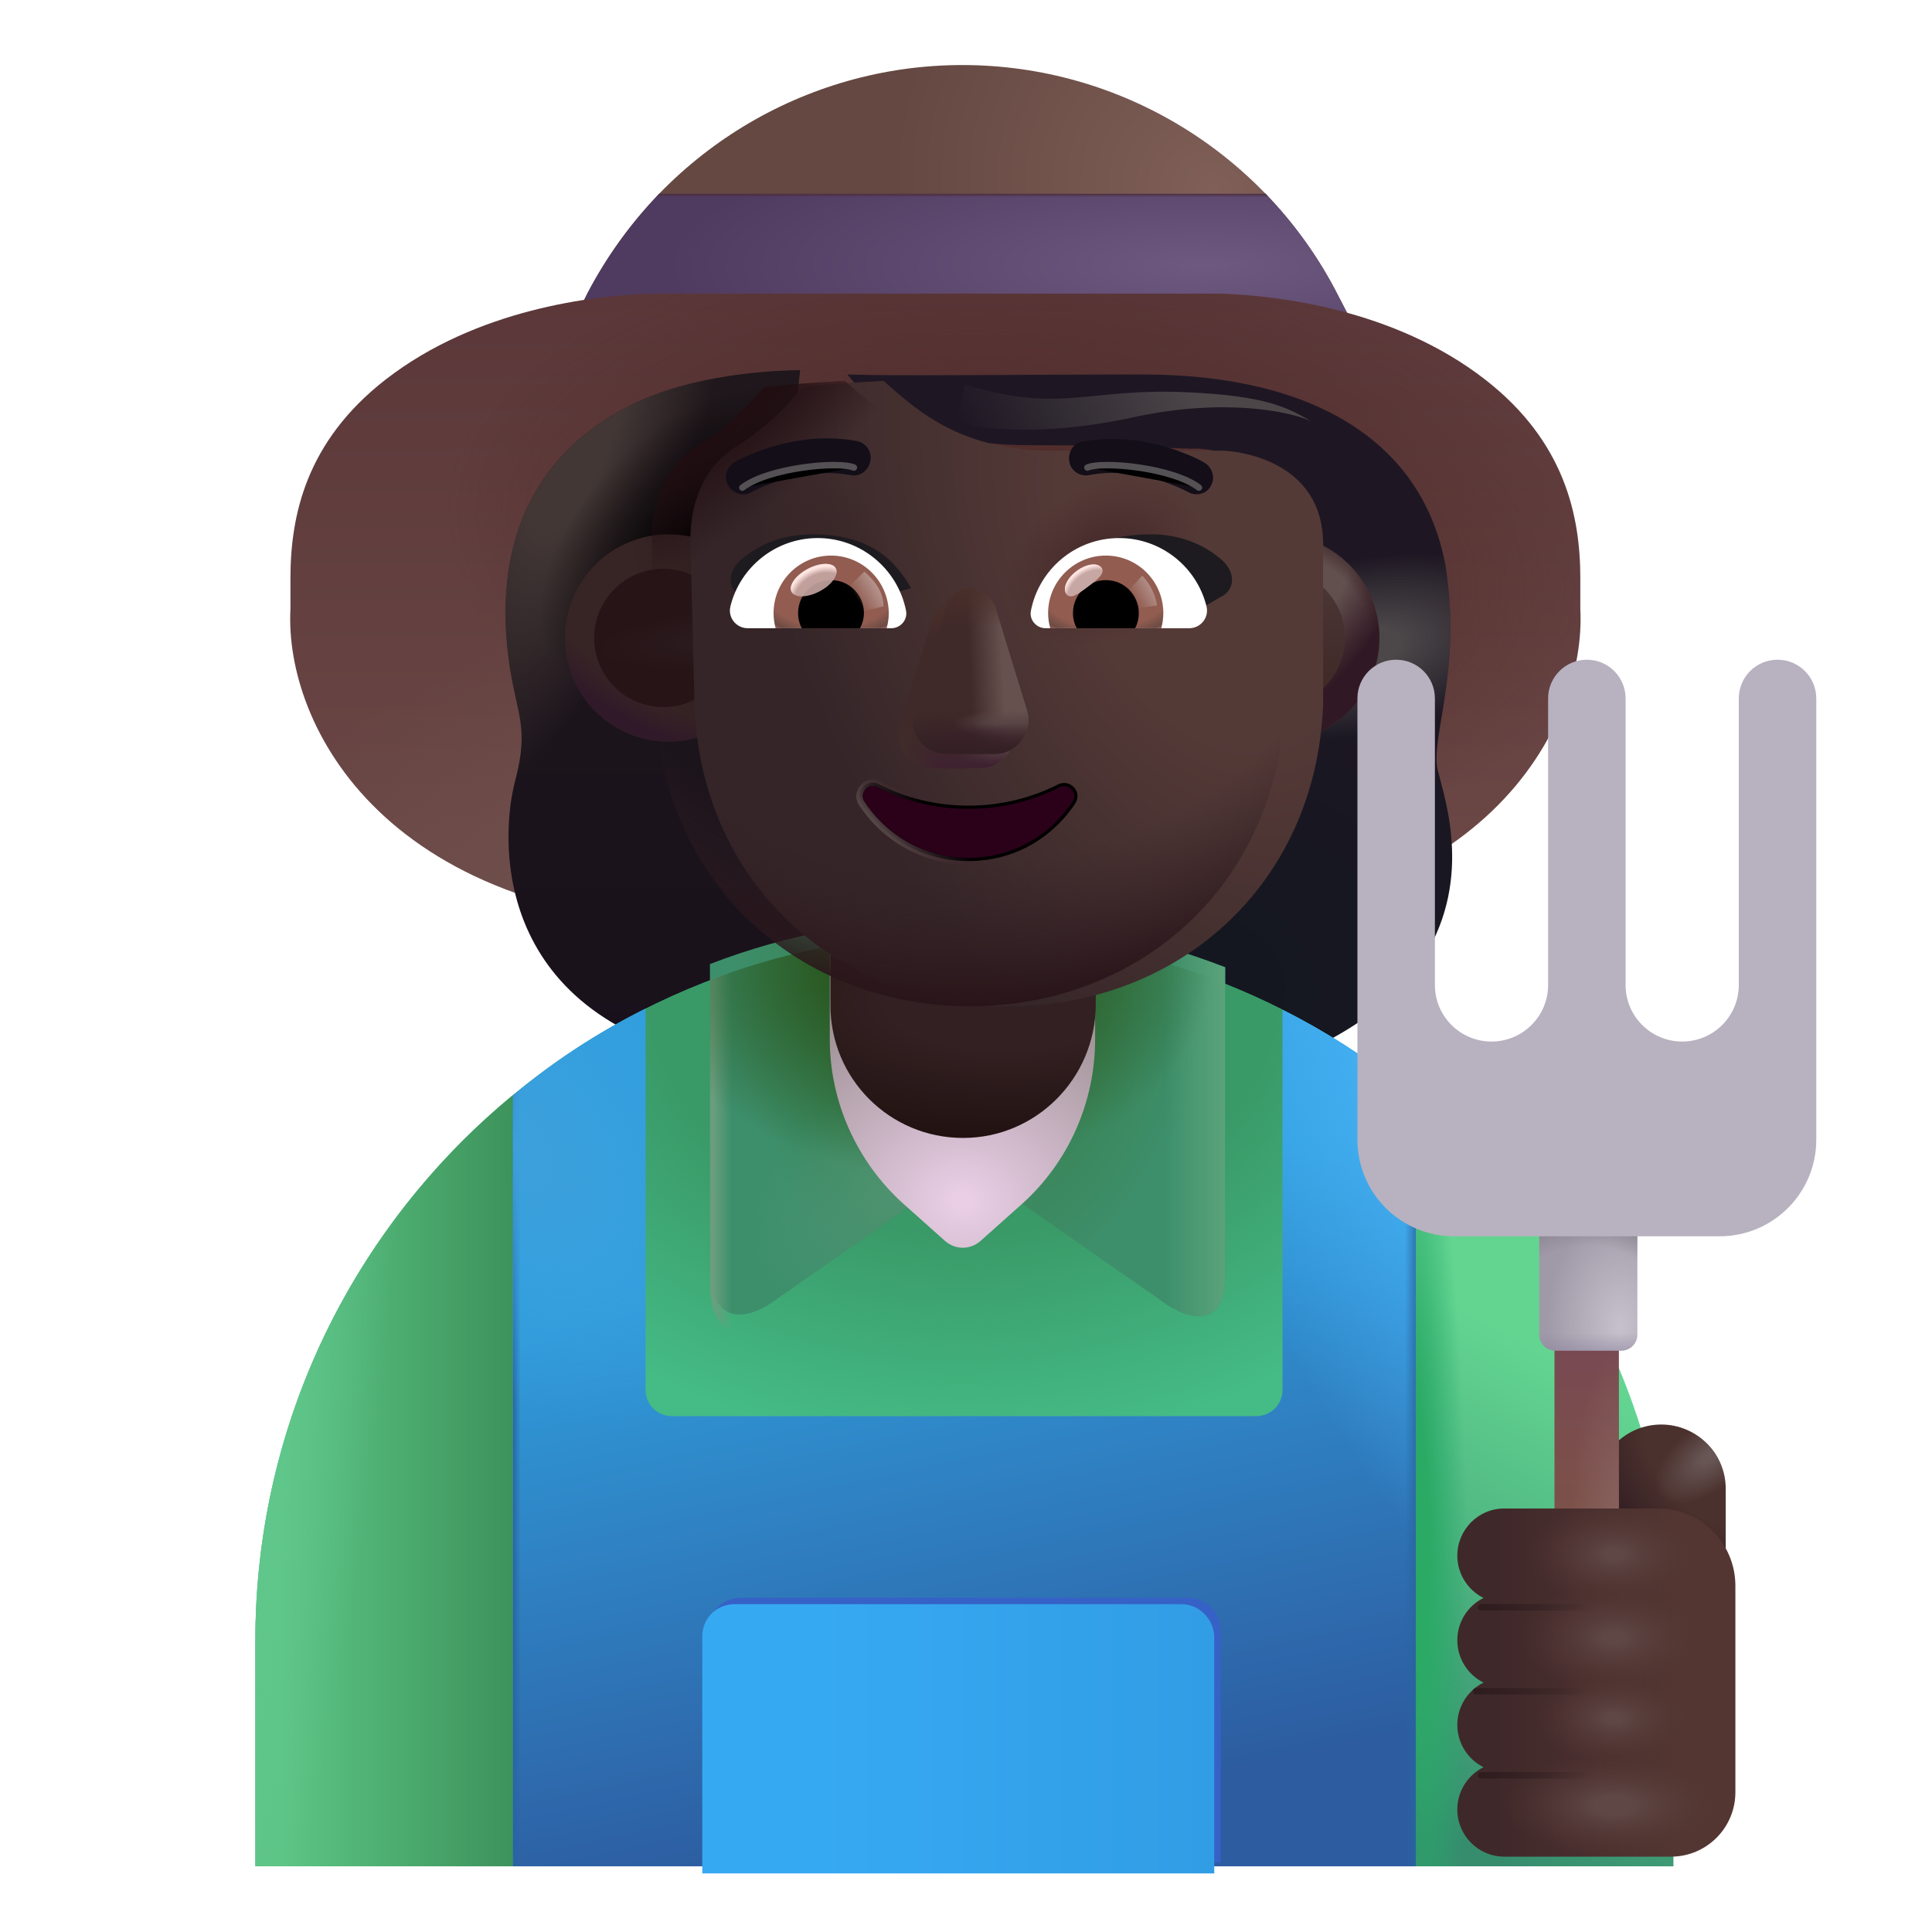 <svg viewBox="1 1 30 30" xmlns="http://www.w3.org/2000/svg">
<path d="M21.945 5.91H9.945L10.124 5.55C11.255 3.38 13.495 2.01 15.944 2.01C18.404 2.01 20.654 3.39 21.774 5.58L21.945 5.91Z" fill="url(#paint0_radial_4002_1802)"/>
<path d="M10.124 5.55L9.945 5.91H21.945L21.774 5.58C21.474 4.99 21.095 4.47 20.654 4.01H11.235C10.805 4.46 10.425 4.98 10.124 5.55Z" fill="url(#paint1_radial_4002_1802)"/>
<path d="M10.124 5.55L9.945 5.91H21.945L21.774 5.58C21.474 4.99 21.095 4.47 20.654 4.01H11.235C10.805 4.46 10.425 4.98 10.124 5.55Z" fill="url(#paint2_linear_4002_1802)"/>
<g filter="url(#filter0_ii_4002_1802)">
<path d="M11.588 4.809C10.739 4.841 8.91 5.038 7.486 6.145C6.249 7.108 6.01 8.262 6.01 9.231V9.708C5.916 11.489 7.455 14.637 12.893 14.637H19.156C24.594 14.637 26.133 11.489 26.039 9.708V9.231C26.039 8.262 25.8 7.108 24.563 6.145C23.139 5.038 21.31 4.841 20.461 4.809H11.588Z" fill="url(#paint3_linear_4002_1802)"/>
<path d="M11.588 4.809C10.739 4.841 8.91 5.038 7.486 6.145C6.249 7.108 6.01 8.262 6.01 9.231V9.708C5.916 11.489 7.455 14.637 12.893 14.637H19.156C24.594 14.637 26.133 11.489 26.039 9.708V9.231C26.039 8.262 25.8 7.108 24.563 6.145C23.139 5.038 21.31 4.841 20.461 4.809H11.588Z" fill="url(#paint4_radial_4002_1802)"/>
<path d="M11.588 4.809C10.739 4.841 8.91 5.038 7.486 6.145C6.249 7.108 6.01 8.262 6.01 9.231V9.708C5.916 11.489 7.455 14.637 12.893 14.637H19.156C24.594 14.637 26.133 11.489 26.039 9.708V9.231C26.039 8.262 25.8 7.108 24.563 6.145C23.139 5.038 21.31 4.841 20.461 4.809H11.588Z" fill="url(#paint5_radial_4002_1802)"/>
</g>
<g filter="url(#filter1_i_4002_1802)">
<path d="M16.86 8.013C15.145 8.013 14.335 7.281 14.059 6.915C14.895 6.942 16.516 6.915 18.643 6.915C21.302 6.915 22.994 7.963 23.346 9.886C23.603 11.533 23.104 12.575 23.225 13.058C23.346 13.542 23.789 14.821 22.943 16.07C22.267 17.069 20.835 17.62 20.204 17.771H18.019V15.918C20.385 15.193 20.338 12.917 20.388 12.706C20.439 12.494 20.81 10.765 20.686 9.369C20.59 8.297 19.898 8.044 19.387 8.067C19.183 8.067 18.383 8.013 16.86 8.013Z" fill="url(#paint6_radial_4002_1802)"/>
<path d="M16.86 8.013C15.145 8.013 14.335 7.281 14.059 6.915C14.895 6.942 16.516 6.915 18.643 6.915C21.302 6.915 22.994 7.963 23.346 9.886C23.603 11.533 23.104 12.575 23.225 13.058C23.346 13.542 23.789 14.821 22.943 16.07C22.267 17.069 20.835 17.62 20.204 17.771H18.019V15.918C20.385 15.193 20.338 12.917 20.388 12.706C20.439 12.494 20.81 10.765 20.686 9.369C20.59 8.297 19.898 8.044 19.387 8.067C19.183 8.067 18.383 8.013 16.86 8.013Z" fill="url(#paint7_radial_4002_1802)"/>
</g>
<g filter="url(#filter2_ii_4002_1802)">
<path d="M10.526 7.55C11.503 7.051 12.748 7.006 13.175 6.996L12.661 11.649L14.494 15.979L11.886 17.731C8.301 16.996 8.538 14.167 8.749 13.376C8.97 12.545 8.777 12.355 8.663 11.588C8.391 9.755 8.992 8.333 10.526 7.55Z" fill="url(#paint8_linear_4002_1802)"/>
<path d="M10.526 7.55C11.503 7.051 12.748 7.006 13.175 6.996L12.661 11.649L14.494 15.979L11.886 17.731C8.301 16.996 8.538 14.167 8.749 13.376C8.97 12.545 8.777 12.355 8.663 11.588C8.391 9.755 8.992 8.333 10.526 7.55Z" fill="url(#paint9_radial_4002_1802)"/>
<path d="M10.526 7.55C11.503 7.051 12.748 7.006 13.175 6.996L12.661 11.649L14.494 15.979L11.886 17.731C8.301 16.996 8.538 14.167 8.749 13.376C8.97 12.545 8.777 12.355 8.663 11.588C8.391 9.755 8.992 8.333 10.526 7.55Z" fill="url(#paint10_radial_4002_1802)"/>
</g>
<path d="M15.954 15.5C9.885 15.5 4.965 20.41 4.965 26.48V29.98H26.945V26.48C26.945 20.41 22.024 15.5 15.954 15.5Z" fill="#45BB85"/>
<path d="M15.954 15.5C9.885 15.5 4.965 20.41 4.965 26.48V29.98H26.945V26.48C26.945 20.41 22.024 15.5 15.954 15.5Z" fill="url(#paint11_radial_4002_1802)"/>
<path d="M8.965 29.98V18.01H8.958C6.519 20.023 4.965 23.068 4.965 26.48V29.98H8.965Z" fill="url(#paint12_linear_4002_1802)"/>
<path d="M8.965 29.98V18.01H8.958C6.519 20.023 4.965 23.068 4.965 26.48V29.98H8.965Z" fill="url(#paint13_radial_4002_1802)"/>
<path d="M22.985 29.98V18.01H22.991C25.43 20.023 26.985 23.068 26.985 26.48V29.98H22.985Z" fill="url(#paint14_linear_4002_1802)"/>
<path d="M22.985 29.98V18.01H22.991C25.43 20.023 26.985 23.068 26.985 26.48V29.98H22.985Z" fill="url(#paint15_radial_4002_1802)"/>
<g filter="url(#filter3_i_4002_1802)">
<path d="M12.989 21.473L16.024 19.35L19.012 21.434C19.433 21.759 20.024 21.899 20.024 21.08V16.27C18.785 15.79 17.434 15.5 16.024 15.5C14.614 15.5 13.264 15.739 12.024 16.22V20.911C12.024 21.864 12.618 21.733 12.989 21.473Z" fill="url(#paint16_radial_4002_1802)"/>
<path d="M12.989 21.473L16.024 19.35L19.012 21.434C19.433 21.759 20.024 21.899 20.024 21.08V16.27C18.785 15.79 17.434 15.5 16.024 15.5C14.614 15.5 13.264 15.739 12.024 16.22V20.911C12.024 21.864 12.618 21.733 12.989 21.473Z" fill="url(#paint17_linear_4002_1802)"/>
<path d="M12.989 21.473L16.024 19.35L19.012 21.434C19.433 21.759 20.024 21.899 20.024 21.08V16.27C18.785 15.79 17.434 15.5 16.024 15.5C14.614 15.5 13.264 15.739 12.024 16.22V20.911C12.024 21.864 12.618 21.733 12.989 21.473Z" fill="url(#paint18_radial_4002_1802)"/>
</g>
<path d="M12.989 21.473L16.024 19.35L19.012 21.434C19.433 21.759 20.024 21.899 20.024 21.08V16.27C18.785 15.79 17.434 15.5 16.024 15.5C14.614 15.5 13.264 15.739 12.024 16.22V20.911C12.024 21.864 12.618 21.733 12.989 21.473Z" fill="url(#paint19_linear_4002_1802)"/>
<path d="M12.989 21.473L16.024 19.35L19.012 21.434C19.433 21.759 20.024 21.899 20.024 21.08V16.27C18.785 15.79 17.434 15.5 16.024 15.5C14.614 15.5 13.264 15.739 12.024 16.22V20.911C12.024 21.864 12.618 21.733 12.989 21.473Z" fill="url(#paint20_radial_4002_1802)"/>
<path d="M16.875 19.69L16.225 20.27C16.065 20.41 15.835 20.41 15.675 20.27L15.025 19.69C14.305 19.04 13.885 18.11 13.885 17.14V14.05C13.885 12.91 14.805 11.99 15.945 11.99C17.085 11.99 18.005 12.91 18.005 14.05V17.14C18.005 18.11 17.595 19.04 16.875 19.69Z" fill="url(#paint21_radial_4002_1802)"/>
<path d="M15.955 18.67C14.815 18.67 13.895 17.75 13.895 16.61V14.05C13.895 12.91 14.815 11.99 15.955 11.99C17.095 11.99 18.015 12.91 18.015 14.05V16.61C18.005 17.75 17.085 18.67 15.955 18.67Z" fill="url(#paint22_radial_4002_1802)"/>
<path d="M22.985 18.04C22.355 17.51 21.654 17.05 20.915 16.68V22.58C20.915 22.81 20.735 22.99 20.505 22.99H11.434C11.204 22.99 11.024 22.81 11.024 22.58V16.66C10.284 17.03 9.595 17.48 8.965 18.01V29.98H22.985V18.04Z" fill="url(#paint23_linear_4002_1802)"/>
<path d="M22.985 18.04C22.355 17.51 21.654 17.05 20.915 16.68V22.58C20.915 22.81 20.735 22.99 20.505 22.99H11.434C11.204 22.99 11.024 22.81 11.024 22.58V16.66C10.284 17.03 9.595 17.48 8.965 18.01V29.98H22.985V18.04Z" fill="url(#paint24_radial_4002_1802)"/>
<path d="M22.985 18.04C22.355 17.51 21.654 17.05 20.915 16.68V22.58C20.915 22.81 20.735 22.99 20.505 22.99H11.434C11.204 22.99 11.024 22.81 11.024 22.58V16.66C10.284 17.03 9.595 17.48 8.965 18.01V29.98H22.985V18.04Z" fill="url(#paint25_linear_4002_1802)"/>
<path d="M22.985 18.04C22.355 17.51 21.654 17.05 20.915 16.68V22.58C20.915 22.81 20.735 22.99 20.505 22.99H11.434C11.204 22.99 11.024 22.81 11.024 22.58V16.66C10.284 17.03 9.595 17.48 8.965 18.01V29.98H22.985V18.04Z" fill="url(#paint26_linear_4002_1802)"/>
<path d="M22.985 18.04C22.355 17.51 21.654 17.05 20.915 16.68V22.58C20.915 22.81 20.735 22.99 20.505 22.99H11.434C11.204 22.99 11.024 22.81 11.024 22.58V16.66C10.284 17.03 9.595 17.48 8.965 18.01V29.98H22.985V18.04Z" fill="url(#paint27_radial_4002_1802)"/>
<g filter="url(#filter4_f_4002_1802)">
<path d="M19.445 25.81H12.505C12.225 25.81 12.005 26.026 12.005 26.302V29.922H19.955V26.302C19.945 26.036 19.725 25.81 19.445 25.81Z" fill="#3661C6"/>
</g>
<g filter="url(#filter5_i_4002_1802)">
<path d="M19.445 25.81H12.505C12.225 25.81 12.005 26.03 12.005 26.31V29.99H19.955V26.31C19.945 26.04 19.725 25.81 19.445 25.81Z" fill="url(#paint28_linear_4002_1802)"/>
</g>
<path d="M26.797 23.12C27.347 23.12 27.797 23.57 27.797 24.12V26.41H25.797V24.12C25.797 23.57 26.237 23.12 26.797 23.12Z" fill="url(#paint29_radial_4002_1802)"/>
<path d="M26.797 23.12C27.347 23.12 27.797 23.57 27.797 24.12V26.41H25.797V24.12C25.797 23.57 26.237 23.12 26.797 23.12Z" fill="url(#paint30_radial_4002_1802)"/>
<path d="M26.138 21.77H25.138V24.77H26.138V21.77Z" fill="url(#paint31_linear_4002_1802)"/>
<path d="M26.138 21.77H25.138V24.77H26.138V21.77Z" fill="url(#paint32_radial_4002_1802)"/>
<path d="M24.901 19.989H26.425V21.723C26.425 21.861 26.313 21.973 26.175 21.973H25.151C25.013 21.973 24.901 21.861 24.901 21.723V19.989Z" fill="url(#paint33_radial_4002_1802)"/>
<path d="M24.901 19.989H26.425V21.723C26.425 21.861 26.313 21.973 26.175 21.973H25.151C25.013 21.973 24.901 21.861 24.901 21.723V19.989Z" fill="url(#paint34_radial_4002_1802)"/>
<path d="M24.901 19.989H26.425V21.723C26.425 21.861 26.313 21.973 26.175 21.973H25.151C25.013 21.973 24.901 21.861 24.901 21.723V19.989Z" fill="url(#paint35_linear_4002_1802)"/>
<g filter="url(#filter6_i_4002_1802)">
<path d="M23.479 25.306C23.479 24.904 23.804 24.574 24.206 24.574H26.597C27.26 24.574 27.797 25.111 27.797 25.774V28.98C27.797 29.532 27.349 29.98 26.797 29.98H24.206C23.804 29.98 23.479 29.649 23.479 29.248C23.479 28.961 23.645 28.711 23.886 28.591C23.645 28.471 23.479 28.221 23.479 27.934C23.479 27.647 23.645 27.397 23.886 27.277C23.645 27.157 23.479 26.907 23.479 26.62C23.479 26.333 23.645 26.082 23.886 25.963C23.645 25.843 23.479 25.592 23.479 25.306Z" fill="url(#paint36_linear_4002_1802)"/>
<path d="M23.479 25.306C23.479 24.904 23.804 24.574 24.206 24.574H26.597C27.26 24.574 27.797 25.111 27.797 25.774V28.98C27.797 29.532 27.349 29.98 26.797 29.98H24.206C23.804 29.98 23.479 29.649 23.479 29.248C23.479 28.961 23.645 28.711 23.886 28.591C23.645 28.471 23.479 28.221 23.479 27.934C23.479 27.647 23.645 27.397 23.886 27.277C23.645 27.157 23.479 26.907 23.479 26.62C23.479 26.333 23.645 26.082 23.886 25.963C23.645 25.843 23.479 25.592 23.479 25.306Z" fill="url(#paint37_radial_4002_1802)"/>
<path d="M23.479 25.306C23.479 24.904 23.804 24.574 24.206 24.574H26.597C27.26 24.574 27.797 25.111 27.797 25.774V28.98C27.797 29.532 27.349 29.98 26.797 29.98H24.206C23.804 29.98 23.479 29.649 23.479 29.248C23.479 28.961 23.645 28.711 23.886 28.591C23.645 28.471 23.479 28.221 23.479 27.934C23.479 27.647 23.645 27.397 23.886 27.277C23.645 27.157 23.479 26.907 23.479 26.62C23.479 26.333 23.645 26.082 23.886 25.963C23.645 25.843 23.479 25.592 23.479 25.306Z" fill="url(#paint38_radial_4002_1802)"/>
<path d="M23.479 25.306C23.479 24.904 23.804 24.574 24.206 24.574H26.597C27.26 24.574 27.797 25.111 27.797 25.774V28.98C27.797 29.532 27.349 29.98 26.797 29.98H24.206C23.804 29.98 23.479 29.649 23.479 29.248C23.479 28.961 23.645 28.711 23.886 28.591C23.645 28.471 23.479 28.221 23.479 27.934C23.479 27.647 23.645 27.397 23.886 27.277C23.645 27.157 23.479 26.907 23.479 26.62C23.479 26.333 23.645 26.082 23.886 25.963C23.645 25.843 23.479 25.592 23.479 25.306Z" fill="url(#paint39_radial_4002_1802)"/>
<path d="M23.479 25.306C23.479 24.904 23.804 24.574 24.206 24.574H26.597C27.26 24.574 27.797 25.111 27.797 25.774V28.98C27.797 29.532 27.349 29.98 26.797 29.98H24.206C23.804 29.98 23.479 29.649 23.479 29.248C23.479 28.961 23.645 28.711 23.886 28.591C23.645 28.471 23.479 28.221 23.479 27.934C23.479 27.647 23.645 27.397 23.886 27.277C23.645 27.157 23.479 26.907 23.479 26.62C23.479 26.333 23.645 26.082 23.886 25.963C23.645 25.843 23.479 25.592 23.479 25.306Z" fill="url(#paint40_radial_4002_1802)"/>
</g>
<g filter="url(#filter7_f_4002_1802)">
<path d="M23.999 25.958H25.796" stroke="url(#paint41_linear_4002_1802)" stroke-width="0.1" stroke-linecap="round"/>
</g>
<g filter="url(#filter8_f_4002_1802)">
<path d="M23.921 27.262H25.718" stroke="url(#paint42_linear_4002_1802)" stroke-width="0.1" stroke-linecap="round"/>
</g>
<g filter="url(#filter9_f_4002_1802)">
<path d="M23.999 28.567H25.796" stroke="url(#paint43_linear_4002_1802)" stroke-width="0.1" stroke-linecap="round"/>
</g>
<g filter="url(#filter10_i_4002_1802)">
<path d="M11.281 12.515C12.17 12.515 12.89 11.795 12.89 10.906C12.89 10.017 12.17 9.297 11.281 9.297C10.393 9.297 9.672 10.017 9.672 10.906C9.672 11.795 10.393 12.515 11.281 12.515Z" fill="url(#paint44_linear_4002_1802)"/>
<path d="M11.281 12.515C12.17 12.515 12.89 11.795 12.89 10.906C12.89 10.017 12.17 9.297 11.281 9.297C10.393 9.297 9.672 10.017 9.672 10.906C9.672 11.795 10.393 12.515 11.281 12.515Z" fill="url(#paint45_radial_4002_1802)"/>
</g>
<path d="M20.811 12.515C21.7 12.515 22.42 11.795 22.42 10.906C22.42 10.017 21.7 9.297 20.811 9.297C19.922 9.297 19.202 10.017 19.202 10.906C19.202 11.795 19.922 12.515 20.811 12.515Z" fill="url(#paint46_linear_4002_1802)"/>
<path d="M20.811 12.515C21.7 12.515 22.42 11.795 22.42 10.906C22.42 10.017 21.7 9.297 20.811 9.297C19.922 9.297 19.202 10.017 19.202 10.906C19.202 11.795 19.922 12.515 20.811 12.515Z" fill="url(#paint47_radial_4002_1802)"/>
<path d="M20.811 12.515C21.7 12.515 22.42 11.795 22.42 10.906C22.42 10.017 21.7 9.297 20.811 9.297C19.922 9.297 19.202 10.017 19.202 10.906C19.202 11.795 19.922 12.515 20.811 12.515Z" fill="url(#paint48_radial_4002_1802)"/>
<path d="M20.811 12.515C21.7 12.515 22.42 11.795 22.42 10.906C22.42 10.017 21.7 9.297 20.811 9.297C19.922 9.297 19.202 10.017 19.202 10.906C19.202 11.795 19.922 12.515 20.811 12.515Z" fill="url(#paint49_radial_4002_1802)"/>
<g filter="url(#filter11_f_4002_1802)">
<path d="M20.811 11.98C21.404 11.98 21.885 11.499 21.885 10.906C21.885 10.313 21.404 9.832 20.811 9.832C20.218 9.832 19.737 10.313 19.737 10.906C19.737 11.499 20.218 11.98 20.811 11.98Z" fill="url(#paint50_linear_4002_1802)"/>
</g>
<g filter="url(#filter12_f_4002_1802)">
<path d="M11.3 11.98C11.894 11.98 12.375 11.499 12.375 10.906C12.375 10.313 11.894 9.832 11.3 9.832C10.707 9.832 10.226 10.313 10.226 10.906C10.226 11.499 10.707 11.98 11.3 11.98Z" fill="url(#paint51_radial_4002_1802)"/>
</g>
<g filter="url(#filter13_i_4002_1802)">
<path d="M19.368 7.998C19.185 7.998 16.75 7.998 16.75 7.998C15.37 7.998 14.706 7.439 14.121 6.915C14.121 6.915 13.194 6.957 12.863 7.016C12.648 7.25 12.419 7.547 11.886 7.902C11.655 8.018 11.13 8.429 11.12 9.362L11.184 11.956C11.29 14.757 13.446 16.625 16.064 16.625C18.683 16.625 20.829 14.757 20.945 11.956V9.453C20.945 8.114 19.551 7.998 19.368 7.998Z" fill="url(#paint52_radial_4002_1802)"/>
</g>
<path d="M19.368 7.998C19.185 7.998 16.75 7.998 16.75 7.998C15.37 7.998 14.706 7.439 14.121 6.915C14.121 6.915 13.261 6.957 12.863 7.016C12.648 7.25 12.419 7.547 11.886 7.902C11.655 8.018 11.13 8.429 11.12 9.362L11.184 11.956C11.29 14.757 13.446 16.625 16.064 16.625C18.683 16.625 20.829 14.757 20.945 11.956V9.453C20.945 8.114 19.551 7.998 19.368 7.998Z" fill="url(#paint53_radial_4002_1802)"/>
<path d="M19.368 7.998C19.185 7.998 16.75 7.998 16.75 7.998C15.37 7.998 14.706 7.439 14.121 6.915C14.121 6.915 13.261 6.957 12.863 7.016C12.648 7.25 12.419 7.547 11.886 7.902C11.655 8.018 11.13 8.429 11.12 9.362L11.184 11.956C11.29 14.757 13.446 16.625 16.064 16.625C18.683 16.625 20.829 14.757 20.945 11.956V9.453C20.945 8.114 19.551 7.998 19.368 7.998Z" fill="url(#paint54_radial_4002_1802)"/>
<path d="M19.368 7.998C19.185 7.998 16.75 7.998 16.75 7.998C15.37 7.998 14.706 7.439 14.121 6.915C14.121 6.915 13.261 6.957 12.863 7.016C12.648 7.25 12.419 7.547 11.886 7.902C11.655 8.018 11.13 8.429 11.12 9.362L11.184 11.956C11.29 14.757 13.446 16.625 16.064 16.625C18.683 16.625 20.829 14.757 20.945 11.956V9.453C20.945 8.114 19.551 7.998 19.368 7.998Z" fill="url(#paint55_radial_4002_1802)"/>
<path d="M19.368 7.998C19.185 7.998 16.75 7.998 16.75 7.998C15.37 7.998 14.706 7.439 14.121 6.915C14.121 6.915 13.261 6.957 12.863 7.016C12.648 7.25 12.419 7.547 11.886 7.902C11.655 8.018 11.13 8.429 11.12 9.362L11.184 11.956C11.29 14.757 13.446 16.625 16.064 16.625C18.683 16.625 20.829 14.757 20.945 11.956V9.453C20.945 8.114 19.551 7.998 19.368 7.998Z" fill="url(#paint56_radial_4002_1802)"/>
<g filter="url(#filter14_f_4002_1802)">
<path d="M14.38 13.472L14.38 13.472L14.381 13.472C14.736 14.015 15.338 14.371 16.04 14.371C16.741 14.371 17.343 14.015 17.699 13.472L17.699 13.472C17.756 13.382 17.733 13.285 17.675 13.224C17.618 13.164 17.523 13.134 17.432 13.179L17.432 13.179L17.432 13.179C17.025 13.387 16.542 13.51 16.04 13.51C15.528 13.51 15.055 13.387 14.648 13.179C14.557 13.128 14.461 13.159 14.404 13.221C14.346 13.283 14.323 13.382 14.38 13.472Z" stroke="url(#paint57_linear_4002_1802)" stroke-width="0.1"/>
</g>
<path d="M16.04 13.56C15.52 13.56 15.039 13.435 14.625 13.223C14.49 13.146 14.336 13.31 14.422 13.445C14.769 13.974 15.356 14.321 16.04 14.321C16.723 14.321 17.31 13.974 17.657 13.445C17.744 13.31 17.59 13.156 17.455 13.223C17.041 13.435 16.55 13.56 16.04 13.56Z" fill="#2A0119"/>
<g filter="url(#filter15_f_4002_1802)">
<path d="M15.472 10.632L14.971 12.259C14.865 12.596 15.115 12.933 15.472 12.933H16.222C16.569 12.933 16.819 12.596 16.723 12.259L16.222 10.632C16.088 10.276 15.577 10.276 15.472 10.632Z" fill="#402929"/>
<path d="M15.472 10.632L14.971 12.259C14.865 12.596 15.115 12.933 15.472 12.933H16.222C16.569 12.933 16.819 12.596 16.723 12.259L16.222 10.632C16.088 10.276 15.577 10.276 15.472 10.632Z" fill="url(#paint58_linear_4002_1802)"/>
<path d="M15.472 10.632L14.971 12.259C14.865 12.596 15.115 12.933 15.472 12.933H16.222C16.569 12.933 16.819 12.596 16.723 12.259L16.222 10.632C16.088 10.276 15.577 10.276 15.472 10.632Z" fill="url(#paint59_radial_4002_1802)"/>
<path d="M15.472 10.632L14.971 12.259C14.865 12.596 15.115 12.933 15.472 12.933H16.222C16.569 12.933 16.819 12.596 16.723 12.259L16.222 10.632C16.088 10.276 15.577 10.276 15.472 10.632Z" fill="url(#paint60_linear_4002_1802)"/>
<path d="M15.472 10.632L14.971 12.259C14.865 12.596 15.115 12.933 15.472 12.933H16.222C16.569 12.933 16.819 12.596 16.723 12.259L16.222 10.632C16.088 10.276 15.577 10.276 15.472 10.632Z" fill="url(#paint61_radial_4002_1802)"/>
<path d="M15.472 10.632L14.971 12.259C14.865 12.596 15.115 12.933 15.472 12.933H16.222C16.569 12.933 16.819 12.596 16.723 12.259L16.222 10.632C16.088 10.276 15.577 10.276 15.472 10.632Z" fill="url(#paint62_linear_4002_1802)"/>
</g>
<g filter="url(#filter16_f_4002_1802)">
<path d="M15.699 10.406L15.198 12.033C15.092 12.37 15.342 12.707 15.699 12.707H16.45C16.796 12.707 17.046 12.37 16.95 12.033L16.45 10.406C16.315 10.05 15.805 10.05 15.699 10.406Z" fill="#402929"/>
<path d="M15.699 10.406L15.198 12.033C15.092 12.37 15.342 12.707 15.699 12.707H16.45C16.796 12.707 17.046 12.37 16.95 12.033L16.45 10.406C16.315 10.05 15.805 10.05 15.699 10.406Z" fill="url(#paint63_linear_4002_1802)"/>
<path d="M15.699 10.406L15.198 12.033C15.092 12.37 15.342 12.707 15.699 12.707H16.45C16.796 12.707 17.046 12.37 16.95 12.033L16.45 10.406C16.315 10.05 15.805 10.05 15.699 10.406Z" fill="url(#paint64_radial_4002_1802)"/>
<path d="M15.699 10.406L15.198 12.033C15.092 12.37 15.342 12.707 15.699 12.707H16.45C16.796 12.707 17.046 12.37 16.95 12.033L16.45 10.406C16.315 10.05 15.805 10.05 15.699 10.406Z" fill="url(#paint65_linear_4002_1802)"/>
<path d="M15.699 10.406L15.198 12.033C15.092 12.37 15.342 12.707 15.699 12.707H16.45C16.796 12.707 17.046 12.37 16.95 12.033L16.45 10.406C16.315 10.05 15.805 10.05 15.699 10.406Z" fill="url(#paint66_radial_4002_1802)"/>
<path d="M15.699 10.406L15.198 12.033C15.092 12.37 15.342 12.707 15.699 12.707H16.45C16.796 12.707 17.046 12.37 16.95 12.033L16.45 10.406C16.315 10.05 15.805 10.05 15.699 10.406Z" fill="url(#paint67_linear_4002_1802)"/>
<path d="M15.699 10.406L15.198 12.033C15.092 12.37 15.342 12.707 15.699 12.707H16.45C16.796 12.707 17.046 12.37 16.95 12.033L16.45 10.406C16.315 10.05 15.805 10.05 15.699 10.406Z" fill="url(#paint68_linear_4002_1802)"/>
</g>
<g filter="url(#filter17_i_4002_1802)">
<path d="M12.541 8.875C12.445 8.875 12.358 8.827 12.31 8.741C12.233 8.616 12.281 8.452 12.406 8.375C12.445 8.356 13.302 7.865 14.303 8.048C14.447 8.076 14.543 8.211 14.515 8.356C14.486 8.51 14.351 8.606 14.207 8.577C13.398 8.433 12.676 8.837 12.676 8.837C12.628 8.866 12.589 8.875 12.541 8.875Z" fill="#130E18"/>
</g>
<g filter="url(#filter18_i_4002_1802)">
<path d="M19.578 8.875C19.53 8.875 19.491 8.866 19.443 8.837C19.434 8.837 18.712 8.423 17.913 8.577C17.768 8.606 17.624 8.51 17.605 8.365C17.576 8.221 17.672 8.076 17.816 8.057C18.808 7.874 19.674 8.365 19.703 8.384C19.828 8.461 19.877 8.625 19.799 8.75C19.761 8.827 19.674 8.875 19.578 8.875Z" fill="#130E18"/>
</g>
<g filter="url(#filter19_i_4002_1802)">
<path d="M17.13 10.132C17.395 9.666 17.799 9.297 18.667 9.297C19.047 9.297 19.414 9.402 19.74 9.666C20.009 9.883 19.973 10.161 19.765 10.265L19.209 10.582C18.557 10.372 17.836 10.343 17.13 10.132Z" fill="#1D1B1F"/>
</g>
<g filter="url(#filter20_i_4002_1802)">
<path d="M14.947 10.132C14.681 9.666 14.278 9.297 13.409 9.297C13.029 9.297 12.662 9.402 12.336 9.666C12.068 9.883 12.104 10.161 12.312 10.265L12.868 10.582C13.52 10.372 14.24 10.343 14.947 10.132Z" fill="#1D1B1F"/>
</g>
<path d="M18.379 9.355C19.032 9.355 19.584 9.806 19.734 10.414C19.778 10.589 19.644 10.755 19.466 10.755H17.235C17.093 10.755 16.979 10.625 17.008 10.483C17.133 9.842 17.697 9.355 18.379 9.355Z" fill="white"/>
<path d="M18.172 9.627C18.667 9.627 19.064 10.029 19.064 10.52C19.064 10.601 19.052 10.682 19.032 10.755H17.308C17.287 10.678 17.275 10.601 17.275 10.52C17.275 10.029 17.677 9.627 18.172 9.627Z" fill="url(#paint69_radial_4002_1802)"/>
<path d="M17.661 10.52C17.661 10.236 17.888 10.008 18.172 10.008C18.456 10.008 18.683 10.236 18.683 10.52C18.683 10.605 18.663 10.686 18.626 10.755H17.721C17.681 10.686 17.661 10.605 17.661 10.52Z" fill="black"/>
<g filter="url(#filter21_f_4002_1802)">
<path d="M18.105 9.816C18.169 9.901 18.036 10.005 17.885 10.117C17.734 10.23 17.622 10.31 17.559 10.225C17.495 10.14 17.566 9.98 17.717 9.867C17.868 9.754 18.042 9.731 18.105 9.816Z" fill="#C7A7A3"/>
<path d="M18.105 9.816C18.169 9.901 18.036 10.005 17.885 10.117C17.734 10.23 17.622 10.31 17.559 10.225C17.495 10.14 17.566 9.98 17.717 9.867C17.868 9.754 18.042 9.731 18.105 9.816Z" fill="url(#paint70_radial_4002_1802)"/>
</g>
<g filter="url(#filter22_f_4002_1802)">
<path d="M18.966 10.402C18.933 10.171 18.798 9.998 18.735 9.939L18.475 10.225L18.593 10.452L18.966 10.402Z" fill="url(#paint71_linear_4002_1802)"/>
</g>
<path d="M13.697 9.355C13.044 9.355 12.492 9.806 12.342 10.414C12.298 10.589 12.432 10.755 12.61 10.755H14.841C14.983 10.755 15.097 10.625 15.069 10.483C14.943 9.842 14.375 9.355 13.697 9.355Z" fill="white"/>
<path d="M13.904 9.627C13.409 9.627 13.012 10.029 13.012 10.52C13.012 10.601 13.024 10.682 13.044 10.755H14.768C14.789 10.678 14.801 10.601 14.801 10.52C14.797 10.029 14.399 9.627 13.904 9.627Z" fill="url(#paint72_radial_4002_1802)"/>
<path d="M14.415 10.52C14.415 10.236 14.188 10.008 13.904 10.008C13.62 10.008 13.393 10.236 13.393 10.52C13.393 10.605 13.413 10.686 13.45 10.755H14.354C14.391 10.686 14.415 10.605 14.415 10.52Z" fill="black"/>
<g filter="url(#filter23_f_4002_1802)">
<path d="M14.719 10.414C14.719 10.126 14.485 9.934 14.421 9.876L14.133 10.155L14.311 10.516L14.719 10.414Z" fill="url(#paint73_linear_4002_1802)"/>
</g>
<g filter="url(#filter24_f_4002_1802)">
<ellipse cx="13.635" cy="10.008" rx="0.389" ry="0.197" transform="rotate(-27.914 13.635 10.008)" fill="#C7A7A3" fill-opacity="0.9"/>
<ellipse cx="13.635" cy="10.008" rx="0.389" ry="0.197" transform="rotate(-27.914 13.635 10.008)" fill="url(#paint74_radial_4002_1802)"/>
</g>
<g filter="url(#filter25_f_4002_1802)">
<path d="M17.885 8.26C18.122 8.159 19.209 8.26 19.617 8.572" stroke="#545154" stroke-width="0.1" stroke-miterlimit="10" stroke-linecap="round" stroke-linejoin="round"/>
</g>
<g filter="url(#filter26_f_4002_1802)">
<path d="M14.259 8.26C14.022 8.159 12.935 8.26 12.527 8.572" stroke="#545154" stroke-width="0.1" stroke-miterlimit="10" stroke-linecap="round" stroke-linejoin="round"/>
</g>
<g filter="url(#filter27_f_4002_1802)">
<path d="M19.431 7.091C20.669 7.147 20.993 7.329 21.364 7.544C21.054 7.393 20.019 7.169 18.588 7.481C17.156 7.794 16.163 7.653 15.845 7.544L15.986 6.973C17.486 7.427 17.884 7.02 19.431 7.091Z" fill="url(#paint75_linear_4002_1802)"/>
</g>
<g filter="url(#filter28_iii_4002_1802)">
<path d="M22.779 11.044C22.447 11.044 22.178 11.313 22.178 11.645V18.497C22.178 19.325 22.849 19.997 23.678 19.997H27.803C28.631 19.997 29.303 19.325 29.303 18.497V11.645C29.303 11.313 29.034 11.044 28.701 11.044C28.369 11.044 28.1 11.313 28.1 11.645V16.095C28.1 16.58 27.706 16.973 27.221 16.973C26.735 16.973 26.342 16.58 26.342 16.095V11.645C26.342 11.313 26.073 11.044 25.74 11.044C25.408 11.044 25.139 11.313 25.139 11.645V16.095C25.139 16.58 24.745 16.973 24.26 16.973C23.774 16.973 23.381 16.58 23.381 16.095V11.645C23.381 11.313 23.112 11.044 22.779 11.044Z" fill="#B8B1C0"/>
</g>
<defs>
<filter id="filter0_ii_4002_1802" x="5.506" y="4.809" width="20.537" height="10.328" filterUnits="userSpaceOnUse" color-interpolation-filters="sRGB">
<feFlood flood-opacity="0" result="BackgroundImageFix"/>
<feBlend mode="normal" in="SourceGraphic" in2="BackgroundImageFix" result="shape"/>
<feColorMatrix in="SourceAlpha" type="matrix" values="0 0 0 0 0 0 0 0 0 0 0 0 0 0 0 0 0 0 127 0" result="hardAlpha"/>
<feOffset dy="0.5"/>
<feGaussianBlur stdDeviation="0.25"/>
<feComposite in2="hardAlpha" operator="arithmetic" k2="-1" k3="1"/>
<feColorMatrix type="matrix" values="0 0 0 0 0.478 0 0 0 0 0.384 0 0 0 0 0.369 0 0 0 1 0"/>
<feBlend mode="normal" in2="shape" result="effect1_innerShadow_4002_1802"/>
<feColorMatrix in="SourceAlpha" type="matrix" values="0 0 0 0 0 0 0 0 0 0 0 0 0 0 0 0 0 0 127 0" result="hardAlpha"/>
<feOffset dx="-0.5" dy="0.25"/>
<feGaussianBlur stdDeviation="0.375"/>
<feComposite in2="hardAlpha" operator="arithmetic" k2="-1" k3="1"/>
<feColorMatrix type="matrix" values="0 0 0 0 0.388 0 0 0 0 0.243 0 0 0 0 0.251 0 0 0 1 0"/>
<feBlend mode="normal" in2="effect1_innerShadow_4002_1802" result="effect2_innerShadow_4002_1802"/>
</filter>
<filter id="filter1_i_4002_1802" x="14.059" y="6.815" width="9.49" height="10.956" filterUnits="userSpaceOnUse" color-interpolation-filters="sRGB">
<feFlood flood-opacity="0" result="BackgroundImageFix"/>
<feBlend mode="normal" in="SourceGraphic" in2="BackgroundImageFix" result="shape"/>
<feColorMatrix in="SourceAlpha" type="matrix" values="0 0 0 0 0 0 0 0 0 0 0 0 0 0 0 0 0 0 127 0" result="hardAlpha"/>
<feOffset dx="0.1" dy="-0.1"/>
<feGaussianBlur stdDeviation="0.075"/>
<feComposite in2="hardAlpha" operator="arithmetic" k2="-1" k3="1"/>
<feColorMatrix type="matrix" values="0 0 0 0 0.067 0 0 0 0 0.016 0 0 0 0 0.043 0 0 0 1 0"/>
<feBlend mode="normal" in2="shape" result="effect1_innerShadow_4002_1802"/>
</filter>
<filter id="filter2_ii_4002_1802" x="8.6" y="6.746" width="6.144" height="10.985" filterUnits="userSpaceOnUse" color-interpolation-filters="sRGB">
<feFlood flood-opacity="0" result="BackgroundImageFix"/>
<feBlend mode="normal" in="SourceGraphic" in2="BackgroundImageFix" result="shape"/>
<feColorMatrix in="SourceAlpha" type="matrix" values="0 0 0 0 0 0 0 0 0 0 0 0 0 0 0 0 0 0 127 0" result="hardAlpha"/>
<feOffset dy="-0.25"/>
<feGaussianBlur stdDeviation="0.375"/>
<feComposite in2="hardAlpha" operator="arithmetic" k2="-1" k3="1"/>
<feColorMatrix type="matrix" values="0 0 0 0 0.145 0 0 0 0 0.165 0 0 0 0 0.212 0 0 0 1 0"/>
<feBlend mode="normal" in2="shape" result="effect1_innerShadow_4002_1802"/>
<feColorMatrix in="SourceAlpha" type="matrix" values="0 0 0 0 0 0 0 0 0 0 0 0 0 0 0 0 0 0 127 0" result="hardAlpha"/>
<feOffset dx="0.25"/>
<feGaussianBlur stdDeviation="0.25"/>
<feComposite in2="hardAlpha" operator="arithmetic" k2="-1" k3="1"/>
<feColorMatrix type="matrix" values="0 0 0 0 0.275 0 0 0 0 0.239 0 0 0 0 0.231 0 0 0 1 0"/>
<feBlend mode="normal" in2="effect1_innerShadow_4002_1802" result="effect2_innerShadow_4002_1802"/>
</filter>
<filter id="filter3_i_4002_1802" x="12.024" y="15.25" width="8" height="6.44" filterUnits="userSpaceOnUse" color-interpolation-filters="sRGB">
<feFlood flood-opacity="0" result="BackgroundImageFix"/>
<feBlend mode="normal" in="SourceGraphic" in2="BackgroundImageFix" result="shape"/>
<feColorMatrix in="SourceAlpha" type="matrix" values="0 0 0 0 0 0 0 0 0 0 0 0 0 0 0 0 0 0 127 0" result="hardAlpha"/>
<feOffset dy="-0.25"/>
<feGaussianBlur stdDeviation="0.175"/>
<feComposite in2="hardAlpha" operator="arithmetic" k2="-1" k3="1"/>
<feColorMatrix type="matrix" values="0 0 0 0 0.11 0 0 0 0 0.475 0 0 0 0 0.333 0 0 0 1 0"/>
<feBlend mode="normal" in2="shape" result="effect1_innerShadow_4002_1802"/>
</filter>
<filter id="filter4_f_4002_1802" x="11.755" y="25.56" width="8.45" height="4.612" filterUnits="userSpaceOnUse" color-interpolation-filters="sRGB">
<feFlood flood-opacity="0" result="BackgroundImageFix"/>
<feBlend mode="normal" in="SourceGraphic" in2="BackgroundImageFix" result="shape"/>
<feGaussianBlur stdDeviation="0.125" result="effect1_foregroundBlur_4002_1802"/>
</filter>
<filter id="filter5_i_4002_1802" x="11.905" y="25.81" width="8.05" height="4.28" filterUnits="userSpaceOnUse" color-interpolation-filters="sRGB">
<feFlood flood-opacity="0" result="BackgroundImageFix"/>
<feBlend mode="normal" in="SourceGraphic" in2="BackgroundImageFix" result="shape"/>
<feColorMatrix in="SourceAlpha" type="matrix" values="0 0 0 0 0 0 0 0 0 0 0 0 0 0 0 0 0 0 127 0" result="hardAlpha"/>
<feOffset dx="-0.1" dy="0.1"/>
<feGaussianBlur stdDeviation="0.1"/>
<feComposite in2="hardAlpha" operator="arithmetic" k2="-1" k3="1"/>
<feColorMatrix type="matrix" values="0 0 0 0 0.259 0 0 0 0 0.675 0 0 0 0 1 0 0 0 1 0"/>
<feBlend mode="normal" in2="shape" result="effect1_innerShadow_4002_1802"/>
</filter>
<filter id="filter6_i_4002_1802" x="23.479" y="24.424" width="4.468" height="5.556" filterUnits="userSpaceOnUse" color-interpolation-filters="sRGB">
<feFlood flood-opacity="0" result="BackgroundImageFix"/>
<feBlend mode="normal" in="SourceGraphic" in2="BackgroundImageFix" result="shape"/>
<feColorMatrix in="SourceAlpha" type="matrix" values="0 0 0 0 0 0 0 0 0 0 0 0 0 0 0 0 0 0 127 0" result="hardAlpha"/>
<feOffset dx="0.15" dy="-0.15"/>
<feGaussianBlur stdDeviation="0.5"/>
<feComposite in2="hardAlpha" operator="arithmetic" k2="-1" k3="1"/>
<feColorMatrix type="matrix" values="0 0 0 0 0.196 0 0 0 0 0.118 0 0 0 0 0.145 0 0 0 1 0"/>
<feBlend mode="normal" in2="shape" result="effect1_innerShadow_4002_1802"/>
</filter>
<filter id="filter7_f_4002_1802" x="23.849" y="25.808" width="2.097" height="0.3" filterUnits="userSpaceOnUse" color-interpolation-filters="sRGB">
<feFlood flood-opacity="0" result="BackgroundImageFix"/>
<feBlend mode="normal" in="SourceGraphic" in2="BackgroundImageFix" result="shape"/>
<feGaussianBlur stdDeviation="0.05" result="effect1_foregroundBlur_4002_1802"/>
</filter>
<filter id="filter8_f_4002_1802" x="23.771" y="27.112" width="2.097" height="0.3" filterUnits="userSpaceOnUse" color-interpolation-filters="sRGB">
<feFlood flood-opacity="0" result="BackgroundImageFix"/>
<feBlend mode="normal" in="SourceGraphic" in2="BackgroundImageFix" result="shape"/>
<feGaussianBlur stdDeviation="0.05" result="effect1_foregroundBlur_4002_1802"/>
</filter>
<filter id="filter9_f_4002_1802" x="23.849" y="28.417" width="2.097" height="0.3" filterUnits="userSpaceOnUse" color-interpolation-filters="sRGB">
<feFlood flood-opacity="0" result="BackgroundImageFix"/>
<feBlend mode="normal" in="SourceGraphic" in2="BackgroundImageFix" result="shape"/>
<feGaussianBlur stdDeviation="0.05" result="effect1_foregroundBlur_4002_1802"/>
</filter>
<filter id="filter10_i_4002_1802" x="9.672" y="9.297" width="3.318" height="3.218" filterUnits="userSpaceOnUse" color-interpolation-filters="sRGB">
<feFlood flood-opacity="0" result="BackgroundImageFix"/>
<feBlend mode="normal" in="SourceGraphic" in2="BackgroundImageFix" result="shape"/>
<feColorMatrix in="SourceAlpha" type="matrix" values="0 0 0 0 0 0 0 0 0 0 0 0 0 0 0 0 0 0 127 0" result="hardAlpha"/>
<feOffset dx="0.1"/>
<feGaussianBlur stdDeviation="0.05"/>
<feComposite in2="hardAlpha" operator="arithmetic" k2="-1" k3="1"/>
<feColorMatrix type="matrix" values="0 0 0 0 0.29 0 0 0 0 0.227 0 0 0 0 0.216 0 0 0 1 0"/>
<feBlend mode="normal" in2="shape" result="effect1_innerShadow_4002_1802"/>
</filter>
<filter id="filter11_f_4002_1802" x="19.237" y="9.332" width="3.148" height="3.148" filterUnits="userSpaceOnUse" color-interpolation-filters="sRGB">
<feFlood flood-opacity="0" result="BackgroundImageFix"/>
<feBlend mode="normal" in="SourceGraphic" in2="BackgroundImageFix" result="shape"/>
<feGaussianBlur stdDeviation="0.25" result="effect1_foregroundBlur_4002_1802"/>
</filter>
<filter id="filter12_f_4002_1802" x="9.976" y="9.582" width="2.648" height="2.648" filterUnits="userSpaceOnUse" color-interpolation-filters="sRGB">
<feFlood flood-opacity="0" result="BackgroundImageFix"/>
<feBlend mode="normal" in="SourceGraphic" in2="BackgroundImageFix" result="shape"/>
<feGaussianBlur stdDeviation="0.125" result="effect1_foregroundBlur_4002_1802"/>
</filter>
<filter id="filter13_i_4002_1802" x="11.12" y="6.915" width="10.425" height="9.709" filterUnits="userSpaceOnUse" color-interpolation-filters="sRGB">
<feFlood flood-opacity="0" result="BackgroundImageFix"/>
<feBlend mode="normal" in="SourceGraphic" in2="BackgroundImageFix" result="shape"/>
<feColorMatrix in="SourceAlpha" type="matrix" values="0 0 0 0 0 0 0 0 0 0 0 0 0 0 0 0 0 0 127 0" result="hardAlpha"/>
<feOffset dx="0.6"/>
<feGaussianBlur stdDeviation="0.375"/>
<feComposite in2="hardAlpha" operator="arithmetic" k2="-1" k3="1"/>
<feColorMatrix type="matrix" values="0 0 0 0 0.395 0 0 0 0 0.297 0 0 0 0 0.282 0 0 0 1 0"/>
<feBlend mode="normal" in2="shape" result="effect1_innerShadow_4002_1802"/>
</filter>
<filter id="filter14_f_4002_1802" x="14.197" y="13.004" width="3.685" height="1.517" filterUnits="userSpaceOnUse" color-interpolation-filters="sRGB">
<feFlood flood-opacity="0" result="BackgroundImageFix"/>
<feBlend mode="normal" in="SourceGraphic" in2="BackgroundImageFix" result="shape"/>
<feGaussianBlur stdDeviation="0.05" result="effect1_foregroundBlur_4002_1802"/>
</filter>
<filter id="filter15_f_4002_1802" x="14.746" y="10.165" width="2.197" height="2.968" filterUnits="userSpaceOnUse" color-interpolation-filters="sRGB">
<feFlood flood-opacity="0" result="BackgroundImageFix"/>
<feBlend mode="normal" in="SourceGraphic" in2="BackgroundImageFix" result="shape"/>
<feGaussianBlur stdDeviation="0.1" result="effect1_foregroundBlur_4002_1802"/>
</filter>
<filter id="filter16_f_4002_1802" x="14.974" y="9.939" width="2.197" height="2.968" filterUnits="userSpaceOnUse" color-interpolation-filters="sRGB">
<feFlood flood-opacity="0" result="BackgroundImageFix"/>
<feBlend mode="normal" in="SourceGraphic" in2="BackgroundImageFix" result="shape"/>
<feGaussianBlur stdDeviation="0.1" result="effect1_foregroundBlur_4002_1802"/>
</filter>
<filter id="filter17_i_4002_1802" x="12.273" y="7.857" width="2.247" height="1.019" filterUnits="userSpaceOnUse" color-interpolation-filters="sRGB">
<feFlood flood-opacity="0" result="BackgroundImageFix"/>
<feBlend mode="normal" in="SourceGraphic" in2="BackgroundImageFix" result="shape"/>
<feColorMatrix in="SourceAlpha" type="matrix" values="0 0 0 0 0 0 0 0 0 0 0 0 0 0 0 0 0 0 127 0" result="hardAlpha"/>
<feOffset dy="-0.2"/>
<feGaussianBlur stdDeviation="0.075"/>
<feComposite in2="hardAlpha" operator="arithmetic" k2="-1" k3="1"/>
<feColorMatrix type="matrix" values="0 0 0 0 0.094 0 0 0 0 0.082 0 0 0 0 0.098 0 0 0 1 0"/>
<feBlend mode="normal" in2="shape" result="effect1_innerShadow_4002_1802"/>
</filter>
<filter id="filter18_i_4002_1802" x="17.599" y="7.866" width="2.237" height="1.009" filterUnits="userSpaceOnUse" color-interpolation-filters="sRGB">
<feFlood flood-opacity="0" result="BackgroundImageFix"/>
<feBlend mode="normal" in="SourceGraphic" in2="BackgroundImageFix" result="shape"/>
<feColorMatrix in="SourceAlpha" type="matrix" values="0 0 0 0 0 0 0 0 0 0 0 0 0 0 0 0 0 0 127 0" result="hardAlpha"/>
<feOffset dy="-0.2"/>
<feGaussianBlur stdDeviation="0.075"/>
<feComposite in2="hardAlpha" operator="arithmetic" k2="-1" k3="1"/>
<feColorMatrix type="matrix" values="0 0 0 0 0.094 0 0 0 0 0.082 0 0 0 0 0.098 0 0 0 1 0"/>
<feBlend mode="normal" in2="shape" result="effect1_innerShadow_4002_1802"/>
</filter>
<filter id="filter19_i_4002_1802" x="17.13" y="9.297" width="3.001" height="1.285" filterUnits="userSpaceOnUse" color-interpolation-filters="sRGB">
<feFlood flood-opacity="0" result="BackgroundImageFix"/>
<feBlend mode="normal" in="SourceGraphic" in2="BackgroundImageFix" result="shape"/>
<feColorMatrix in="SourceAlpha" type="matrix" values="0 0 0 0 0 0 0 0 0 0 0 0 0 0 0 0 0 0 127 0" result="hardAlpha"/>
<feOffset dx="0.2"/>
<feGaussianBlur stdDeviation="0.125"/>
<feComposite in2="hardAlpha" operator="arithmetic" k2="-1" k3="1"/>
<feColorMatrix type="matrix" values="0 0 0 0 0.133 0 0 0 0 0.078 0 0 0 0 0.169 0 0 0 1 0"/>
<feBlend mode="normal" in2="shape" result="effect1_innerShadow_4002_1802"/>
</filter>
<filter id="filter20_i_4002_1802" x="12.145" y="9.297" width="3.001" height="1.285" filterUnits="userSpaceOnUse" color-interpolation-filters="sRGB">
<feFlood flood-opacity="0" result="BackgroundImageFix"/>
<feBlend mode="normal" in="SourceGraphic" in2="BackgroundImageFix" result="shape"/>
<feColorMatrix in="SourceAlpha" type="matrix" values="0 0 0 0 0 0 0 0 0 0 0 0 0 0 0 0 0 0 127 0" result="hardAlpha"/>
<feOffset dx="0.2"/>
<feGaussianBlur stdDeviation="0.125"/>
<feComposite in2="hardAlpha" operator="arithmetic" k2="-1" k3="1"/>
<feColorMatrix type="matrix" values="0 0 0 0 0.133 0 0 0 0 0.078 0 0 0 0 0.169 0 0 0 1 0"/>
<feBlend mode="normal" in2="shape" result="effect1_innerShadow_4002_1802"/>
</filter>
<filter id="filter21_f_4002_1802" x="17.435" y="9.665" width="0.786" height="0.696" filterUnits="userSpaceOnUse" color-interpolation-filters="sRGB">
<feFlood flood-opacity="0" result="BackgroundImageFix"/>
<feBlend mode="normal" in="SourceGraphic" in2="BackgroundImageFix" result="shape"/>
<feGaussianBlur stdDeviation="0.05" result="effect1_foregroundBlur_4002_1802"/>
</filter>
<filter id="filter22_f_4002_1802" x="18.275" y="9.739" width="0.891" height="0.913" filterUnits="userSpaceOnUse" color-interpolation-filters="sRGB">
<feFlood flood-opacity="0" result="BackgroundImageFix"/>
<feBlend mode="normal" in="SourceGraphic" in2="BackgroundImageFix" result="shape"/>
<feGaussianBlur stdDeviation="0.1" result="effect1_foregroundBlur_4002_1802"/>
</filter>
<filter id="filter23_f_4002_1802" x="13.933" y="9.676" width="0.986" height="1.04" filterUnits="userSpaceOnUse" color-interpolation-filters="sRGB">
<feFlood flood-opacity="0" result="BackgroundImageFix"/>
<feBlend mode="normal" in="SourceGraphic" in2="BackgroundImageFix" result="shape"/>
<feGaussianBlur stdDeviation="0.1" result="effect1_foregroundBlur_4002_1802"/>
</filter>
<filter id="filter24_f_4002_1802" x="13.178" y="9.656" width="0.912" height="0.704" filterUnits="userSpaceOnUse" color-interpolation-filters="sRGB">
<feFlood flood-opacity="0" result="BackgroundImageFix"/>
<feBlend mode="normal" in="SourceGraphic" in2="BackgroundImageFix" result="shape"/>
<feGaussianBlur stdDeviation="0.05" result="effect1_foregroundBlur_4002_1802"/>
</filter>
<filter id="filter25_f_4002_1802" x="17.685" y="8.022" width="2.132" height="0.75" filterUnits="userSpaceOnUse" color-interpolation-filters="sRGB">
<feFlood flood-opacity="0" result="BackgroundImageFix"/>
<feBlend mode="normal" in="SourceGraphic" in2="BackgroundImageFix" result="shape"/>
<feGaussianBlur stdDeviation="0.075" result="effect1_foregroundBlur_4002_1802"/>
</filter>
<filter id="filter26_f_4002_1802" x="12.327" y="8.022" width="2.132" height="0.75" filterUnits="userSpaceOnUse" color-interpolation-filters="sRGB">
<feFlood flood-opacity="0" result="BackgroundImageFix"/>
<feBlend mode="normal" in="SourceGraphic" in2="BackgroundImageFix" result="shape"/>
<feGaussianBlur stdDeviation="0.075" result="effect1_foregroundBlur_4002_1802"/>
</filter>
<filter id="filter27_f_4002_1802" x="15.695" y="6.823" width="5.819" height="0.998" filterUnits="userSpaceOnUse" color-interpolation-filters="sRGB">
<feFlood flood-opacity="0" result="BackgroundImageFix"/>
<feBlend mode="normal" in="SourceGraphic" in2="BackgroundImageFix" result="shape"/>
<feGaussianBlur stdDeviation="0.075" result="effect1_foregroundBlur_4002_1802"/>
</filter>
<filter id="filter28_iii_4002_1802" x="21.878" y="10.644" width="7.625" height="9.853" filterUnits="userSpaceOnUse" color-interpolation-filters="sRGB">
<feFlood flood-opacity="0" result="BackgroundImageFix"/>
<feBlend mode="normal" in="SourceGraphic" in2="BackgroundImageFix" result="shape"/>
<feColorMatrix in="SourceAlpha" type="matrix" values="0 0 0 0 0 0 0 0 0 0 0 0 0 0 0 0 0 0 127 0" result="hardAlpha"/>
<feOffset dx="0.2" dy="-0.4"/>
<feGaussianBlur stdDeviation="0.375"/>
<feComposite in2="hardAlpha" operator="arithmetic" k2="-1" k3="1"/>
<feColorMatrix type="matrix" values="0 0 0 0 0.529 0 0 0 0 0.471 0 0 0 0 0.588 0 0 0 1 0"/>
<feBlend mode="normal" in2="shape" result="effect1_innerShadow_4002_1802"/>
<feColorMatrix in="SourceAlpha" type="matrix" values="0 0 0 0 0 0 0 0 0 0 0 0 0 0 0 0 0 0 127 0" result="hardAlpha"/>
<feOffset dx="-0.3" dy="0.5"/>
<feGaussianBlur stdDeviation="0.25"/>
<feComposite in2="hardAlpha" operator="arithmetic" k2="-1" k3="1"/>
<feColorMatrix type="matrix" values="0 0 0 0 0.784 0 0 0 0 0.776 0 0 0 0 0.796 0 0 0 1 0"/>
<feBlend mode="normal" in2="effect1_innerShadow_4002_1802" result="effect2_innerShadow_4002_1802"/>
<feColorMatrix in="SourceAlpha" type="matrix" values="0 0 0 0 0 0 0 0 0 0 0 0 0 0 0 0 0 0 127 0" result="hardAlpha"/>
<feOffset dy="0.1"/>
<feGaussianBlur stdDeviation="0.2"/>
<feComposite in2="hardAlpha" operator="arithmetic" k2="-1" k3="1"/>
<feColorMatrix type="matrix" values="0 0 0 0 0.518 0 0 0 0 0.518 0 0 0 0 0.545 0 0 0 1 0"/>
<feBlend mode="normal" in2="effect2_innerShadow_4002_1802" result="effect3_innerShadow_4002_1802"/>
</filter>
<radialGradient id="paint0_radial_4002_1802" cx="0" cy="0" r="1" gradientUnits="userSpaceOnUse" gradientTransform="translate(19.843 3.96) rotate(-147.637) scale(5.069 4.721)">
<stop stop-color="#7F5F58"/>
<stop offset="1" stop-color="#644841"/>
</radialGradient>
<radialGradient id="paint1_radial_4002_1802" cx="0" cy="0" r="1" gradientUnits="userSpaceOnUse" gradientTransform="translate(19.718 5.122) rotate(-90) scale(2.156 8.406)">
<stop stop-color="#6E5980"/>
<stop offset="1" stop-color="#4F3B60"/>
</radialGradient>
<linearGradient id="paint2_linear_4002_1802" x1="15.944" y1="4.01" x2="15.944" y2="4.063" gradientUnits="userSpaceOnUse">
<stop stop-color="#4E2D3A"/>
<stop offset="1" stop-color="#4E2D3A" stop-opacity="0"/>
</linearGradient>
<linearGradient id="paint3_linear_4002_1802" x1="16.025" y1="4.809" x2="16.025" y2="14.841" gradientUnits="userSpaceOnUse">
<stop stop-color="#5B3739"/>
<stop offset="0.837" stop-color="#6A4745"/>
</linearGradient>
<radialGradient id="paint4_radial_4002_1802" cx="0" cy="0" r="1" gradientUnits="userSpaceOnUse" gradientTransform="translate(10.218 14.278) rotate(-115.388) scale(4.082 6.427)">
<stop stop-color="#6E4F4B"/>
<stop offset="1" stop-color="#6E4F4B" stop-opacity="0"/>
</radialGradient>
<radialGradient id="paint5_radial_4002_1802" cx="0" cy="0" r="1" gradientUnits="userSpaceOnUse" gradientTransform="translate(17.552 8.833) rotate(-84.668) scale(4.708 9.253)">
<stop stop-color="#492522"/>
<stop offset="1" stop-color="#492522" stop-opacity="0"/>
</radialGradient>
<radialGradient id="paint6_radial_4002_1802" cx="0" cy="0" r="1" gradientUnits="userSpaceOnUse" gradientTransform="translate(19.52 16.372) rotate(-75.572) scale(6.647 8.131)">
<stop stop-color="#131720"/>
<stop offset="1" stop-color="#1E1723"/>
</radialGradient>
<radialGradient id="paint7_radial_4002_1802" cx="0" cy="0" r="1" gradientUnits="userSpaceOnUse" gradientTransform="translate(22.083 11.145) rotate(-11.496) scale(2.822 1.37)">
<stop offset="0.203" stop-color="#4C4749"/>
<stop offset="1" stop-color="#4C4749" stop-opacity="0"/>
</radialGradient>
<linearGradient id="paint8_linear_4002_1802" x1="11.547" y1="6.996" x2="11.547" y2="17.731" gradientUnits="userSpaceOnUse">
<stop stop-color="#1F171B"/>
<stop offset="1" stop-color="#18111B"/>
</linearGradient>
<radialGradient id="paint9_radial_4002_1802" cx="0" cy="0" r="1" gradientUnits="userSpaceOnUse" gradientTransform="translate(9.723 7.645) rotate(106.741) scale(6.184 1.948)">
<stop offset="0.32" stop-color="#423735"/>
<stop offset="1" stop-color="#423735" stop-opacity="0"/>
</radialGradient>
<radialGradient id="paint10_radial_4002_1802" cx="0" cy="0" r="1" gradientUnits="userSpaceOnUse" gradientTransform="translate(11.427 9.614) rotate(-46.106) scale(2.862 1.639)">
<stop stop-color="#040102"/>
<stop offset="1" stop-color="#040102" stop-opacity="0"/>
</radialGradient>
<radialGradient id="paint11_radial_4002_1802" cx="0" cy="0" r="1" gradientUnits="userSpaceOnUse" gradientTransform="translate(15.954 16.285) rotate(90) scale(7.164 8.994)">
<stop offset="0.53" stop-color="#399967"/>
<stop offset="1" stop-color="#399967" stop-opacity="0"/>
</radialGradient>
<linearGradient id="paint12_linear_4002_1802" x1="8.965" y1="28.434" x2="5.374" y2="28.434" gradientUnits="userSpaceOnUse">
<stop stop-color="#3D935B"/>
<stop offset="1" stop-color="#5CC585"/>
</linearGradient>
<radialGradient id="paint13_radial_4002_1802" cx="0" cy="0" r="1" gradientUnits="userSpaceOnUse" gradientTransform="translate(3.812 25.247) rotate(9.246) scale(2.723 13.307)">
<stop stop-color="#63C890"/>
<stop offset="1" stop-color="#63C890" stop-opacity="0"/>
</radialGradient>
<linearGradient id="paint14_linear_4002_1802" x1="26.527" y1="22.864" x2="22.985" y2="29.17" gradientUnits="userSpaceOnUse">
<stop stop-color="#63D591"/>
<stop offset="1" stop-color="#368D6E"/>
</linearGradient>
<radialGradient id="paint15_radial_4002_1802" cx="0" cy="0" r="1" gradientUnits="userSpaceOnUse" gradientTransform="translate(22.985 24.71) rotate(-1.288) scale(0.795 7.821)">
<stop offset="0.249" stop-color="#2AAA64"/>
<stop offset="1" stop-color="#28A96B" stop-opacity="0"/>
</radialGradient>
<radialGradient id="paint16_radial_4002_1802" cx="0" cy="0" r="1" gradientUnits="userSpaceOnUse" gradientTransform="translate(16.024 16.153) rotate(90) scale(5.49 3.737)">
<stop offset="0.232" stop-color="#387C46"/>
<stop offset="1" stop-color="#3D8F6C"/>
</radialGradient>
<linearGradient id="paint17_linear_4002_1802" x1="20.024" y1="18.497" x2="19.09" y2="18.497" gradientUnits="userSpaceOnUse">
<stop stop-color="#5AA37A"/>
<stop offset="1" stop-color="#5AA37A" stop-opacity="0"/>
</linearGradient>
<radialGradient id="paint18_radial_4002_1802" cx="0" cy="0" r="1" gradientUnits="userSpaceOnUse" gradientTransform="translate(15.17 19.551) rotate(145.66) scale(2.756 1.715)">
<stop stop-color="#519473"/>
<stop offset="1" stop-color="#519473" stop-opacity="0"/>
</radialGradient>
<linearGradient id="paint19_linear_4002_1802" x1="12.024" y1="18.497" x2="12.358" y2="18.497" gradientUnits="userSpaceOnUse">
<stop offset="0.143" stop-color="#6A9E7E"/>
<stop offset="1" stop-color="#6A9E7E" stop-opacity="0"/>
</linearGradient>
<radialGradient id="paint20_radial_4002_1802" cx="0" cy="0" r="1" gradientUnits="userSpaceOnUse" gradientTransform="translate(15.418 15.969) rotate(90) scale(3.289 4.487)">
<stop offset="0.344" stop-color="#2A5923"/>
<stop offset="0.987" stop-color="#2A5923" stop-opacity="0"/>
</radialGradient>
<radialGradient id="paint21_radial_4002_1802" cx="0" cy="0" r="1" gradientUnits="userSpaceOnUse" gradientTransform="translate(15.945 19.652) rotate(-90) scale(4.58 5.352)">
<stop offset="0.027" stop-color="#E9CEE6"/>
<stop offset="0.737" stop-color="#9C8F92"/>
</radialGradient>
<radialGradient id="paint22_radial_4002_1802" cx="0" cy="0" r="1" gradientUnits="userSpaceOnUse" gradientTransform="translate(16.633 16.575) rotate(90) scale(2.095 5.352)">
<stop offset="0.347" stop-color="#332022"/>
<stop offset="1" stop-color="#211211"/>
</radialGradient>
<linearGradient id="paint23_linear_4002_1802" x1="17.187" y1="29.122" x2="15.239" y2="19.958" gradientUnits="userSpaceOnUse">
<stop stop-color="#2D5CA0"/>
<stop offset="1" stop-color="#309EDD"/>
</linearGradient>
<radialGradient id="paint24_radial_4002_1802" cx="0" cy="0" r="1" gradientUnits="userSpaceOnUse" gradientTransform="translate(23.28 18.216) rotate(154.069) scale(3.788 11.211)">
<stop stop-color="#47B2F6"/>
<stop offset="1" stop-color="#47B2F6" stop-opacity="0"/>
</radialGradient>
<linearGradient id="paint25_linear_4002_1802" x1="23.038" y1="29.653" x2="22.812" y2="29.653" gradientUnits="userSpaceOnUse">
<stop stop-color="#28659F"/>
<stop offset="1" stop-color="#28659F" stop-opacity="0"/>
</linearGradient>
<linearGradient id="paint26_linear_4002_1802" x1="8.965" y1="29.653" x2="9.089" y2="29.653" gradientUnits="userSpaceOnUse">
<stop stop-color="#28659F"/>
<stop offset="1" stop-color="#28659F" stop-opacity="0"/>
</linearGradient>
<radialGradient id="paint27_radial_4002_1802" cx="0" cy="0" r="1" gradientUnits="userSpaceOnUse" gradientTransform="translate(8.965 18.809) rotate(-37.289) scale(3.146 4.958)">
<stop stop-color="#3DA0DB"/>
<stop offset="1" stop-color="#3AA1E0" stop-opacity="0"/>
</radialGradient>
<linearGradient id="paint28_linear_4002_1802" x1="13.812" y1="28.341" x2="20.343" y2="28.341" gradientUnits="userSpaceOnUse">
<stop stop-color="#36A9F3"/>
<stop offset="1" stop-color="#319CE4"/>
</linearGradient>
<radialGradient id="paint29_radial_4002_1802" cx="0" cy="0" r="1" gradientUnits="userSpaceOnUse" gradientTransform="translate(27.89 23.393) rotate(135.08) scale(2.465 3.046)">
<stop offset="0.493" stop-color="#4B312D"/>
<stop offset="0.946" stop-color="#2B1820"/>
</radialGradient>
<radialGradient id="paint30_radial_4002_1802" cx="0" cy="0" r="1" gradientUnits="userSpaceOnUse" gradientTransform="translate(27.553 23.618) rotate(-37.286) scale(0.991 0.517)">
<stop offset="0.132" stop-color="#675655"/>
<stop offset="1" stop-color="#675655" stop-opacity="0"/>
</radialGradient>
<linearGradient id="paint31_linear_4002_1802" x1="25.635" y1="21.591" x2="25.635" y2="24.77" gradientUnits="userSpaceOnUse">
<stop stop-color="#784853"/>
<stop offset="0.997" stop-color="#7D5248"/>
</linearGradient>
<radialGradient id="paint32_radial_4002_1802" cx="0" cy="0" r="1" gradientUnits="userSpaceOnUse" gradientTransform="translate(26.138 24.77) rotate(-90) scale(2.851 0.748)">
<stop stop-color="#88625F"/>
<stop offset="1" stop-color="#88625F" stop-opacity="0"/>
</radialGradient>
<radialGradient id="paint33_radial_4002_1802" cx="0" cy="0" r="1" gradientUnits="userSpaceOnUse" gradientTransform="translate(26.161 21.591) rotate(-90) scale(1.828 1.141)">
<stop stop-color="#C7C1CC"/>
<stop offset="1" stop-color="#A099A8"/>
</radialGradient>
<radialGradient id="paint34_radial_4002_1802" cx="0" cy="0" r="1" gradientUnits="userSpaceOnUse" gradientTransform="translate(25.663 21.973) rotate(-90) scale(2.148 2.011)">
<stop offset="0.76" stop-color="#85808C" stop-opacity="0"/>
<stop offset="1" stop-color="#85808C"/>
</radialGradient>
<linearGradient id="paint35_linear_4002_1802" x1="25.663" y1="22.294" x2="25.663" y2="21.7" gradientUnits="userSpaceOnUse">
<stop stop-color="#89829D"/>
<stop offset="1" stop-color="#89829D" stop-opacity="0"/>
</linearGradient>
<linearGradient id="paint36_linear_4002_1802" x1="27.507" y1="28.043" x2="23.479" y2="28.043" gradientUnits="userSpaceOnUse">
<stop offset="0.146" stop-color="#533632"/>
<stop offset="0.861" stop-color="#3F282A"/>
</linearGradient>
<radialGradient id="paint37_radial_4002_1802" cx="0" cy="0" r="1" gradientUnits="userSpaceOnUse" gradientTransform="translate(25.916 25.285) rotate(90) scale(0.802 1.354)">
<stop offset="0.106" stop-color="#5E4745"/>
<stop offset="1" stop-color="#533531" stop-opacity="0"/>
</radialGradient>
<radialGradient id="paint38_radial_4002_1802" cx="0" cy="0" r="1" gradientUnits="userSpaceOnUse" gradientTransform="translate(25.916 26.579) rotate(90) scale(0.859 1.452)">
<stop offset="0.109" stop-color="#5E4745"/>
<stop offset="1" stop-color="#533531" stop-opacity="0"/>
</radialGradient>
<radialGradient id="paint39_radial_4002_1802" cx="0" cy="0" r="1" gradientUnits="userSpaceOnUse" gradientTransform="translate(25.916 27.829) rotate(90) scale(0.719 1.214)">
<stop offset="0.109" stop-color="#5E4745"/>
<stop offset="1" stop-color="#533531" stop-opacity="0"/>
</radialGradient>
<radialGradient id="paint40_radial_4002_1802" cx="0" cy="0" r="1" gradientUnits="userSpaceOnUse" gradientTransform="translate(25.916 29.181) rotate(90) scale(0.799 1.727)">
<stop offset="0.186" stop-color="#5E4745"/>
<stop offset="1" stop-color="#533531" stop-opacity="0"/>
</radialGradient>
<linearGradient id="paint41_linear_4002_1802" x1="23.999" y1="26.036" x2="25.708" y2="26.036" gradientUnits="userSpaceOnUse">
<stop stop-color="#2E1C1E"/>
<stop offset="1" stop-color="#2E1C1E" stop-opacity="0"/>
</linearGradient>
<linearGradient id="paint42_linear_4002_1802" x1="23.921" y1="27.341" x2="25.63" y2="27.341" gradientUnits="userSpaceOnUse">
<stop stop-color="#2E1C1E"/>
<stop offset="1" stop-color="#2E1C1E" stop-opacity="0"/>
</linearGradient>
<linearGradient id="paint43_linear_4002_1802" x1="23.999" y1="28.645" x2="25.708" y2="28.645" gradientUnits="userSpaceOnUse">
<stop stop-color="#2E1C1E"/>
<stop offset="1" stop-color="#2E1C1E" stop-opacity="0"/>
</linearGradient>
<linearGradient id="paint44_linear_4002_1802" x1="10.914" y1="11.034" x2="13.921" y2="10.481" gradientUnits="userSpaceOnUse">
<stop stop-color="#372425"/>
<stop offset="1" stop-color="#281919"/>
</linearGradient>
<radialGradient id="paint45_radial_4002_1802" cx="0" cy="0" r="1" gradientUnits="userSpaceOnUse" gradientTransform="translate(12.155 10.427) rotate(112.706) scale(2.263 4.141)">
<stop offset="0.775" stop-color="#301929" stop-opacity="0"/>
<stop offset="1" stop-color="#301929"/>
</radialGradient>
<linearGradient id="paint46_linear_4002_1802" x1="22.42" y1="10.32" x2="21.714" y2="13.004" gradientUnits="userSpaceOnUse">
<stop stop-color="#62504F"/>
<stop offset="1" stop-color="#492F32"/>
</linearGradient>
<radialGradient id="paint47_radial_4002_1802" cx="0" cy="0" r="1" gradientUnits="userSpaceOnUse" gradientTransform="translate(18.556 10.253) rotate(62.446) scale(2.985 4.799)">
<stop offset="0.776" stop-color="#301924" stop-opacity="0"/>
<stop offset="1" stop-color="#301924"/>
</radialGradient>
<radialGradient id="paint48_radial_4002_1802" cx="0" cy="0" r="1" gradientUnits="userSpaceOnUse" gradientTransform="translate(19.322 10.802) rotate(-33.074) scale(1.998 1.609)">
<stop offset="0.664" stop-color="#351B1E"/>
<stop offset="1" stop-color="#351B1E" stop-opacity="0"/>
</radialGradient>
<radialGradient id="paint49_radial_4002_1802" cx="0" cy="0" r="1" gradientUnits="userSpaceOnUse" gradientTransform="translate(20.811 11.348) rotate(-77.205) scale(2.355 2.066)">
<stop offset="0.745" stop-color="#361C1E" stop-opacity="0"/>
<stop offset="0.966" stop-color="#361C1E"/>
</radialGradient>
<linearGradient id="paint50_linear_4002_1802" x1="20.811" y1="9.832" x2="20.811" y2="11.98" gradientUnits="userSpaceOnUse">
<stop stop-color="#4C3838"/>
<stop offset="1" stop-color="#3E2724"/>
</linearGradient>
<radialGradient id="paint51_radial_4002_1802" cx="0" cy="0" r="1" gradientUnits="userSpaceOnUse" gradientTransform="translate(12.602 10.906) rotate(175.67) scale(2.382 0.474)">
<stop stop-color="#2C1D22"/>
<stop offset="1" stop-color="#271416"/>
</radialGradient>
<radialGradient id="paint52_radial_4002_1802" cx="0" cy="0" r="1" gradientUnits="userSpaceOnUse" gradientTransform="translate(19.052 9.614) rotate(155.861) scale(6.438 10.252)">
<stop offset="0.297" stop-color="#543A37"/>
<stop offset="1" stop-color="#352528"/>
</radialGradient>
<radialGradient id="paint53_radial_4002_1802" cx="0" cy="0" r="1" gradientUnits="userSpaceOnUse" gradientTransform="translate(16.032 7.75) rotate(90) scale(8.875 8.98)">
<stop offset="0.751" stop-color="#362328" stop-opacity="0"/>
<stop offset="1" stop-color="#291519"/>
</radialGradient>
<radialGradient id="paint54_radial_4002_1802" cx="0" cy="0" r="1" gradientUnits="userSpaceOnUse" gradientTransform="translate(18.159 9.73) rotate(-30.833) scale(1.622 1.193)">
<stop stop-color="#432728"/>
<stop offset="1" stop-color="#432728" stop-opacity="0"/>
</radialGradient>
<radialGradient id="paint55_radial_4002_1802" cx="0" cy="0" r="1" gradientUnits="userSpaceOnUse" gradientTransform="translate(13.786 9.557) rotate(-118.968) scale(1.382 1.085)">
<stop stop-color="#392627"/>
<stop offset="1" stop-color="#392627" stop-opacity="0"/>
</radialGradient>
<radialGradient id="paint56_radial_4002_1802" cx="0" cy="0" r="1" gradientUnits="userSpaceOnUse" gradientTransform="translate(12.27 6.708) rotate(138.871) scale(5.891 2.107)">
<stop offset="0.286" stop-color="#210D11"/>
<stop offset="1" stop-color="#210D11" stop-opacity="0"/>
</radialGradient>
<linearGradient id="paint57_linear_4002_1802" x1="14.505" y1="13.762" x2="15.146" y2="13.212" gradientUnits="userSpaceOnUse">
<stop stop-color="#584A4A"/>
<stop offset="1" stop-color="#40222D" stop-opacity="0"/>
</linearGradient>
<linearGradient id="paint58_linear_4002_1802" x1="16.648" y1="11.866" x2="15.845" y2="11.902" gradientUnits="userSpaceOnUse">
<stop offset="0.36" stop-color="#66514E"/>
<stop offset="1" stop-color="#66514E" stop-opacity="0"/>
</linearGradient>
<radialGradient id="paint59_radial_4002_1802" cx="0" cy="0" r="1" gradientUnits="userSpaceOnUse" gradientTransform="translate(16.291 12.473) rotate(90) scale(0.216 0.734)">
<stop stop-color="#685554"/>
<stop offset="1" stop-color="#685554" stop-opacity="0"/>
</radialGradient>
<linearGradient id="paint60_linear_4002_1802" x1="15.845" y1="12.874" x2="15.845" y2="12.463" gradientUnits="userSpaceOnUse">
<stop stop-color="#3E2230"/>
<stop offset="1" stop-color="#3E2230" stop-opacity="0"/>
</linearGradient>
<radialGradient id="paint61_radial_4002_1802" cx="0" cy="0" r="1" gradientUnits="userSpaceOnUse" gradientTransform="translate(16.403 11.969) rotate(157.021) scale(1.582 2.412)">
<stop offset="0.714" stop-color="#3E2B29" stop-opacity="0"/>
<stop offset="1" stop-color="#3F2C2A"/>
</radialGradient>
<linearGradient id="paint62_linear_4002_1802" x1="15.845" y1="10.258" x2="15.845" y2="10.963" gradientUnits="userSpaceOnUse">
<stop stop-color="#4B302A"/>
<stop offset="1" stop-color="#4B302A" stop-opacity="0"/>
</linearGradient>
<linearGradient id="paint63_linear_4002_1802" x1="16.875" y1="11.639" x2="16.073" y2="11.675" gradientUnits="userSpaceOnUse">
<stop offset="0.36" stop-color="#66514E"/>
<stop offset="1" stop-color="#66514E" stop-opacity="0"/>
</linearGradient>
<radialGradient id="paint64_radial_4002_1802" cx="0" cy="0" r="1" gradientUnits="userSpaceOnUse" gradientTransform="translate(16.519 12.247) rotate(90) scale(0.216 0.734)">
<stop stop-color="#685554"/>
<stop offset="1" stop-color="#685554" stop-opacity="0"/>
</radialGradient>
<linearGradient id="paint65_linear_4002_1802" x1="16.072" y1="12.648" x2="16.072" y2="12.236" gradientUnits="userSpaceOnUse">
<stop stop-color="#3E2230"/>
<stop offset="1" stop-color="#3E2230" stop-opacity="0"/>
</linearGradient>
<radialGradient id="paint66_radial_4002_1802" cx="0" cy="0" r="1" gradientUnits="userSpaceOnUse" gradientTransform="translate(16.63 11.742) rotate(157.021) scale(1.582 2.412)">
<stop offset="0.714" stop-color="#3E2B29" stop-opacity="0"/>
<stop offset="1" stop-color="#3F2C2A"/>
</radialGradient>
<linearGradient id="paint67_linear_4002_1802" x1="16.072" y1="10.032" x2="16.072" y2="10.737" gradientUnits="userSpaceOnUse">
<stop stop-color="#4B302A"/>
<stop offset="1" stop-color="#4B302A" stop-opacity="0"/>
</linearGradient>
<linearGradient id="paint68_linear_4002_1802" x1="16.224" y1="12.911" x2="16.239" y2="12.02" gradientUnits="userSpaceOnUse">
<stop offset="0.26" stop-color="#332024"/>
<stop offset="1" stop-color="#332024" stop-opacity="0"/>
</linearGradient>
<radialGradient id="paint69_radial_4002_1802" cx="0" cy="0" r="1" gradientUnits="userSpaceOnUse" gradientTransform="translate(18.17 10.104) rotate(90) scale(0.811 1.29)">
<stop offset="0.802" stop-color="#925C51"/>
<stop offset="1" stop-color="#694B43"/>
<stop offset="1" stop-color="#804D49"/>
<stop offset="1" stop-color="#85534D"/>
</radialGradient>
<radialGradient id="paint70_radial_4002_1802" cx="0" cy="0" r="1" gradientUnits="userSpaceOnUse" gradientTransform="translate(17.941 10.188) rotate(-127.812) scale(0.378 0.52)">
<stop offset="0.766" stop-color="#FFE6E2" stop-opacity="0"/>
<stop offset="0.966" stop-color="#FFE6E2"/>
</radialGradient>
<linearGradient id="paint71_linear_4002_1802" x1="18.947" y1="10.158" x2="18.634" y2="10.351" gradientUnits="userSpaceOnUse">
<stop stop-color="#B4948D"/>
<stop offset="1" stop-color="#B4948D" stop-opacity="0"/>
</linearGradient>
<radialGradient id="paint72_radial_4002_1802" cx="0" cy="0" r="1" gradientUnits="userSpaceOnUse" gradientTransform="translate(13.906 10.104) rotate(90) scale(0.811 1.29)">
<stop offset="0.802" stop-color="#925C51"/>
<stop offset="1" stop-color="#694B43"/>
<stop offset="1" stop-color="#804D49"/>
<stop offset="1" stop-color="#85534D"/>
</radialGradient>
<linearGradient id="paint73_linear_4002_1802" x1="14.65" y1="10.158" x2="14.336" y2="10.351" gradientUnits="userSpaceOnUse">
<stop stop-color="#B4948D"/>
<stop offset="1" stop-color="#B4948D" stop-opacity="0"/>
</linearGradient>
<radialGradient id="paint74_radial_4002_1802" cx="0" cy="0" r="1" gradientUnits="userSpaceOnUse" gradientTransform="translate(13.62 10.323) rotate(-90.897) scale(0.494 0.593)">
<stop offset="0.766" stop-color="#FFE6E2" stop-opacity="0"/>
<stop offset="0.966" stop-color="#FFE6E2"/>
</radialGradient>
<linearGradient id="paint75_linear_4002_1802" x1="19.502" y1="6.973" x2="16.377" y2="8.52" gradientUnits="userSpaceOnUse">
<stop stop-color="#4C4649"/>
<stop offset="1" stop-color="#4C4649" stop-opacity="0"/>
</linearGradient>
</defs>
</svg>
